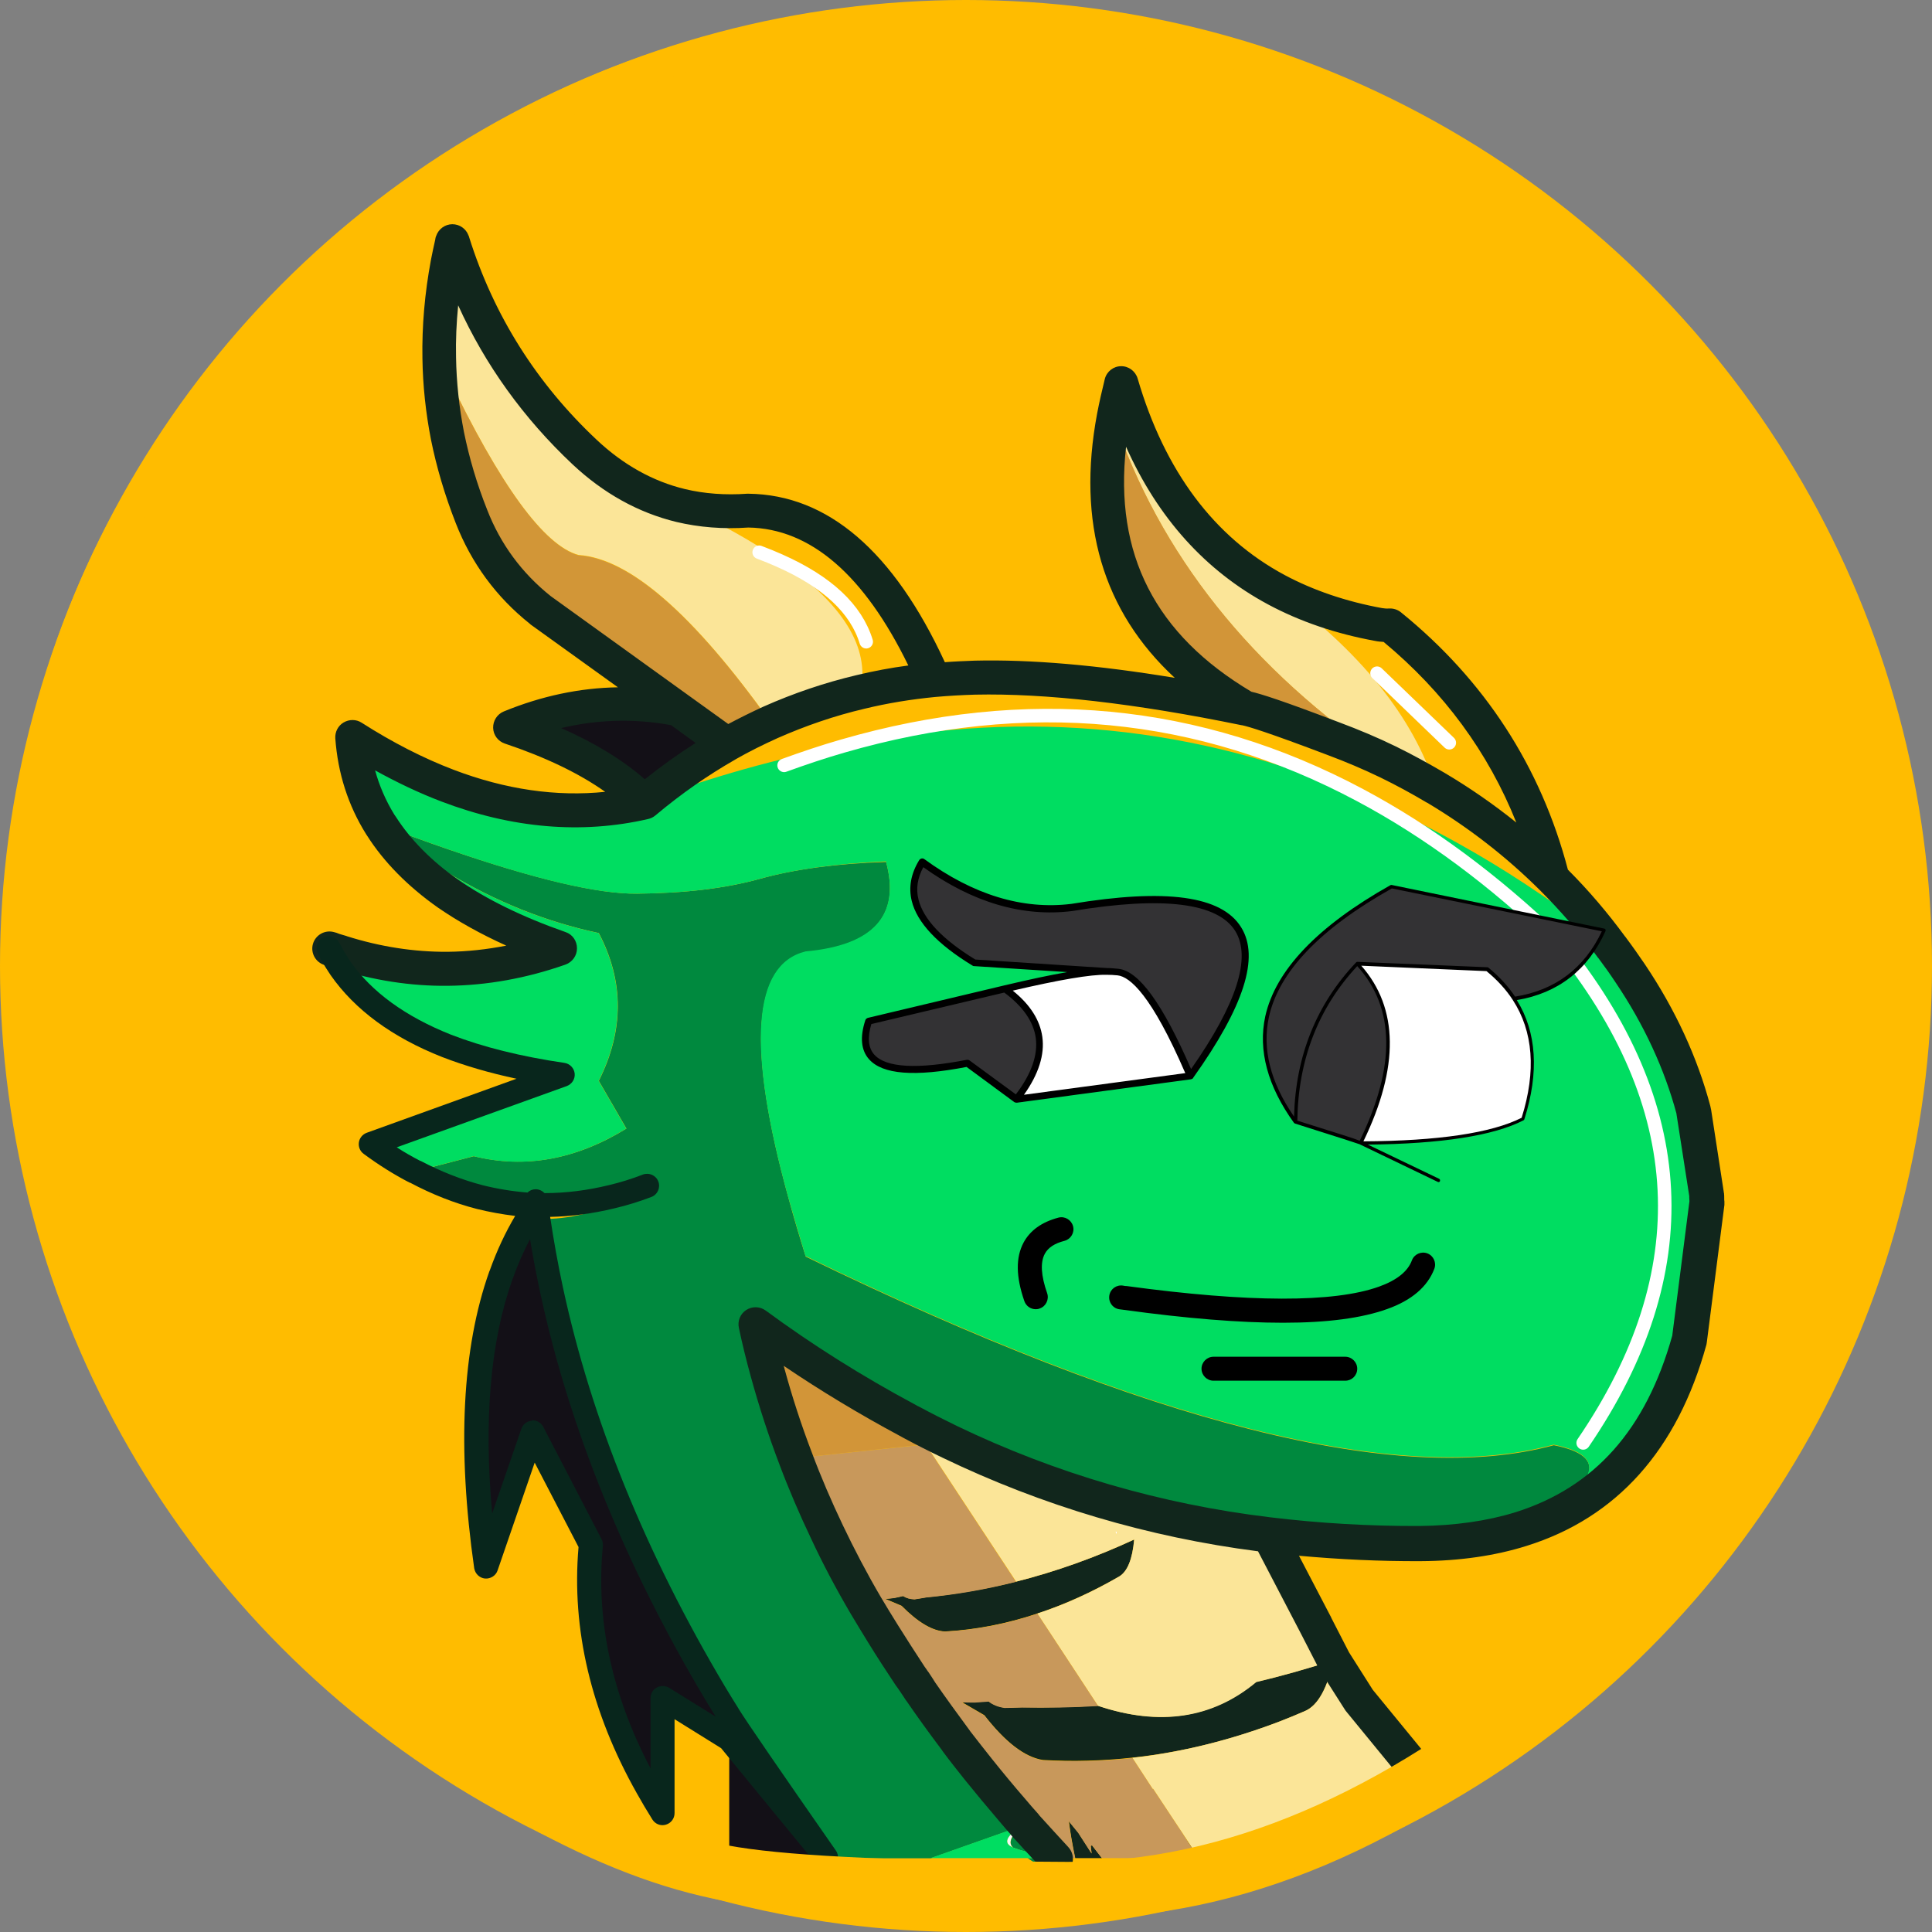 <?xml version="1.0" encoding="utf-8"?>
<!-- Generator: Adobe Illustrator 27.8.0, SVG Export Plug-In . SVG Version: 6.00 Build 0)  -->
<svg version="1.1" id="Layer_1" xmlns="http://www.w3.org/2000/svg" xmlns:xlink="http://www.w3.org/1999/xlink" x="0px" y="0px"
	 viewBox="0 0 1000 1000" style="enable-background:new 0 0 1000 1000;" xml:space="preserve">
<rect x="0" y="0" width="1000" height="1000" fill="#808080" stroke="none"/>
<style type="text/css">
	.st0{fill:#FFBC00;}
	.st1{fill:none;stroke:#FFBC00;stroke-width:15;stroke-linecap:round;stroke-linejoin:round;}
	.st2{fill:none;stroke:#000000;stroke-width:10;stroke-miterlimit:10;}
	.st3{fill:#7CEB33;}
	.st4{fill:#F3FBF8;}
	.st5{fill:#131017;}
	.st6{fill:#11261C;}
	.st7{fill:#00893E;}
	.st8{fill:#00DD61;}
	.st9{fill:#FBE598;}
	.st10{fill:#D29538;}
	.st11{fill:#FDFEFE;}
	.st12{fill:#C8985B;}
	.st13{fill:#D29637;}
	.st14{fill:none;stroke:#FFFFFF;stroke-width:7;stroke-linecap:round;stroke-linejoin:round;}
	.st15{fill:#08261C;}
	.st16{fill:none;stroke:#11261C;stroke-width:15;stroke-linecap:round;stroke-linejoin:round;}
	.st17{fill:#333234;}
	.st18{fill:#FFFFFF;}
</style>
<circle class="st0" cx="500" cy="500" r="500"/>
<g transform="matrix( 1, 0, 0, 1, -1092.15,-91.4) ">
	<g>
		<g id="Layer4_0_MEMBER_0_FILL">
			<path class="st0" d="M1586.3,98.2c-135.4,0-251,47.9-346.6,143.6c-95.7,95.7-143.6,211.2-143.6,346.6s47.9,250.9,143.6,346.5
				c95.7,95.8,211.2,143.7,346.6,143.7s250.9-47.9,346.5-143.7c95.8-95.5,143.7-211,143.7-346.5s-47.9-251-143.7-346.6
				C1837.2,146,1721.7,98.2,1586.3,98.2z"/>
		</g>
	</g>
	<g>
		<path id="Layer4_0_MEMBER_0_1_STROKES" class="st1" d="M2081.8,590.9c0,135.4-47.9,250.9-143.7,346.5
			c-95.5,95.8-211,143.7-346.5,143.7s-251-47.9-346.6-143.7c-95.7-95.5-143.6-211-143.6-346.5s47.9-251,143.6-346.6
			c95.7-95.7,211.2-143.6,346.6-143.6s250.9,47.9,346.5,143.6C2033.9,339.9,2081.8,455.5,2081.8,590.9z"/>
	</g>
</g>
<g transform="matrix( 1, 0, 0, 1, -1092.15,-91.4) ">
	<g>
		<path id="Layer4_0_MEMBER_2_1_STROKES" class="st1" d="M1374.7,1033.2c35.4,18.9,68.6,30.8,99.5,35.7c30.9,4.9,88.7,7.5,173.4,7.8
			c84.6,0.3,170.1-35.8,256.4-108.2"/>
	</g>
</g>
<path class="st2" d="M226.3,123.3"/>
<g>
	<g transform="matrix( 1, 0, 0, 1, -1092.15,-92.35) ">
		<g>
			<g id="Layer4_0_MEMBER_1_FILL_00000148644444402057125800000016392848628914412681_">
				<path class="st3" d="M1199.9,623.6C1199.9,623.6,1199.8,623.5,1199.9,623.6C1199.8,623.6,1199.8,623.7,1199.9,623.6
					L1199.9,623.6z"/>
				<path class="st4" d="M1773,933.3l9.4,18.3C1780.7,943.6,1777.6,937.5,1773,933.3 M1620.8,1037.5c-8.1,5.3-9.5,9-4.3,11.1
					C1613.8,1046.3,1615.3,1042.6,1620.8,1037.5 M1622.7,1037L1622.7,1037c-2.3-2.7-4.6-5.3-6.7-7.9c2.2,2.8,4.2,5.4,6.1,7.8
					c0,0.1,0,0.1,0.1,0.2c5.4,6.9,9.2,12.3,11.6,16.1c1.4,0.2,3,0.5,4.6,0.9C1633.1,1048.4,1627.8,1042.7,1622.7,1037 M1573.1,981.7
					c1.4,8,5.2,11,11.6,8.9l2,2.5c-0.2-0.2-0.3-0.4-0.4-0.6c-6.1-8.1-12-16.3-17.7-24.6C1570.7,971.7,1572.2,976.3,1573.1,981.7z"/>
				<path class="st5" d="M1469.6,1054.1h50.5l-50.5-61.6V1054.1 M1371.1,723.3c-2-0.1-3.9-0.1-5.8-0.3c-5.4,8.8-10,18.5-13.7,29.1
					c-0.1,0.1-0.1,0.3-0.2,0.4c-13.8,39-16.3,89.2-7.5,150.7l23.9-69.5l30.2,58.2c-4.1,42.1,5.7,84.1,29.3,125.8
					c2.4,4.4,5,8.8,7.8,13.2v-59.7l34.5,21.4v-12.1c-2.4-3.9-4.8-7.8-7.1-11.6c-41.5-69.6-69.7-139.1-84.7-208.6
					C1375.2,747.9,1372.9,735.6,1371.1,723.3 M1468.4,477.5l-25.2-18.2c-29.1-5.8-58.2-2.8-87.1,9c31,10.4,54.1,23.4,69.5,39
					C1439.3,495.9,1453.5,486,1468.4,477.5z"/>
				<path class="st6" d="M1469.6,980.4v12.1l50.5,61.6C1490.5,1011.6,1473.7,987.1,1469.6,980.4 M1657.2,1051.7l-6.9-10.7l-4.9-6
					c0.7,5.7,1.8,12.1,3.3,19.1h13.8c-1.7-2.2-3.4-4.4-5.1-6.6c-0.3,0.1-0.5,0.1-0.7,0.3L1657.2,1051.7 M1709,1048.6l-5.3-8.1
					l5.1,8.1C1708.8,1048.6,1708.9,1048.6,1709,1048.6 M1754.7,983.3c4.4-1.7,8.7-3.5,13.1-5.4c6.6-3,11.4-11.7,14.6-26.3
					c-13.3,4.4-26.7,8.2-40.1,11.3c-22.8,18.9-50.1,23-81.9,12.3c-13.1,0.8-26.1,1-39.3,0.8c-4.1,0.1-7.1,0.2-9.1,0.2
					c-3.3-0.5-6-1.6-8.2-3.3l-7,0.5c-2.4,0-4.7,0-6.9-0.1l11.7,6.8c10.8,13.9,20.9,21.7,30.3,23.2c15.3,0.9,30.7,0.5,46.3-1.2
					C1703.4,999.4,1728.9,993.2,1754.7,983.3 M1571.6,919.1c-2.8,0.5-4.8,0.8-6.1,1c-2.3-0.1-4.3-0.6-5.9-1.7l-4.5,1
					c-1.7,0.2-3.3,0.4-4.8,0.5l8.5,3.6c8.5,8.6,16,13,22.5,13.3c16-0.9,31.9-4,47.8-9.3c14.2-4.7,28.3-11.1,42.4-19.2
					c4.2-2.5,6.8-8.9,7.7-19.1c-20.1,9.3-40.5,16.6-61.1,21.8C1602.8,914.8,1587.3,917.5,1571.6,919.1z"/>
				<path class="st7" d="M1634.2,1054.1H1624c1,0.7,2,1.3,3.1,2C1636.1,1062.1,1638.5,1061.4,1634.2,1054.1 M1485.6,547.2
					c-17.6,4.9-38.9,7.5-63.7,7.7c-20.2,0.2-52.9-7.5-98.2-23.1c-10.8-3.7-22.3-7.9-34.5-12.6c11.2,9.3,22.7,17.6,34.5,24.7
					c24.9,15.1,51.1,25.6,78.4,31.4c13.1,24.9,13.1,50.4,0,76.5l14.3,24.7c-26.2,16.1-52.5,20.8-79,14.3l-30.4,7.9l0.1,0.1
					c0.1,0.1,0.2,0.1,0.4,0.2c10.9,5.8,22,10.1,33.2,13c9.5,2.4,19.2,3.8,29,4.3l0.2-2c0.1,0.6,0.2,1.2,0.4,2
					c12.8,0.4,25.7-1.1,38.9-4.3c6.1-1.5,12.3-3.4,18.4-5.7c-3.3,2.1-6.6,4-10,5.7c-15.5,7.8-30.9,11.6-46.4,11.3
					c1.8,12.3,4.1,24.6,6.7,37c15,69.4,43.2,139,84.7,208.6c2.3,3.8,4.7,7.7,7.1,11.6c4.1,6.7,20.9,31.2,50.5,73.7h53.7l47-16.6
					c-5.6,5.1-7,8.8-4.3,11.1c3.8,1.5,9.5,3,17.3,4.6c-2.4-3.8-6.2-9.2-11.6-16.1c-0.1-0.1-0.1-0.1-0.1-0.2c-1.9-2.4-3.9-5-6.1-7.8
					c-6-6.9-11.8-13.9-17.6-21.1c-3.8-4.8-7.7-9.7-11.4-14.6l-0.3-0.4l-2-2.5c-6.4,2.1-10.3-0.8-11.6-8.9c-0.9-5.4-2.5-10-4.6-13.8
					c-1.2-1.8-2.4-3.6-3.5-5.4l-0.2-0.2c-0.2-0.4-0.4-0.7-0.6-1c-0.4-0.6-0.8-1.2-1.2-1.7c-4.8-7.2-9.5-14.4-14-21.7
					c-3-4.9-6-9.8-9-14.8c-7.3-12.4-13.9-25.1-20-37.9c-6-12.5-11.4-25.1-16.2-38c-5.5-14.5-10.3-29.3-14.4-44.3
					c-2.2-8.2-4.3-16.4-6.1-24.8c24.8,18.2,50.9,34.6,78.3,49.3c0.6,0.4,1.3,0.7,1.9,1c6.7,3.6,13.4,7,20.2,10.3
					c52.2,25.2,107.3,41.2,165.1,48.1c26.1,3.1,52.3,4.6,78.4,4.5c19.3-0.2,36.7-2.7,52.2-7.5c40.5-23.2,46.2-37.6,16.9-43.4
					c-79.8,21.7-208.8-10.8-387.2-97.6c-3.4-10.8-6.4-20.9-9-30.6c-21.5-77.9-18.4-120.3,9-127.1c35.3-3.3,49.1-18.8,41.6-46.6
					C1524.9,539.3,1503.2,542.3,1485.6,547.2z"/>
				<path class="st8" d="M1624,1054.1h10.2h4.2c-1.7-0.4-3.2-0.7-4.6-0.9c-7.7-1.6-13.5-3.1-17.3-4.6c-5.2-2.1-3.8-5.8,4.3-11.1
					l-47,16.6H1624 M1622.7,1036.9L1622.7,1036.9L1622.7,1036.9L1622.7,1036.9 M1289.1,519.2L1289.1,519.2
					c8.1,13,19.6,24.8,34.5,35.3c15.7,10.9,35,20.4,58.2,28.5c-19.4,6.8-38.8,10.3-58.2,10.5c-18.3,0.2-36.6-2.7-55-8.5
					c-1.4-0.4-2.8-0.8-4.2-1.2c-0.7-0.3-1.4-0.5-2-0.7v0.1c0.7,1.2,1.3,2.5,2,3.7c1.3,2.2,2.7,4.5,4.2,6.6
					c11.8,17,30.1,30.3,55,40.2c17,6.6,37.1,11.6,60.1,15l-99.5,35.8c7.5,5.5,15.1,10.3,22.8,14.3l-0.1-0.1l30.4-7.9
					c26.5,6.6,52.8,1.8,79-14.3l-14.3-24.7c13.1-26.1,13.1-51.6,0-76.5c-27.4-5.8-53.5-16.3-78.4-31.4
					C1311.8,536.8,1300.3,528.5,1289.1,519.2 M1498,488.5c10.2-3.7,20.3-7.1,30.4-10c-33.6,6.3-67.9,15.9-102.8,28.9
					c-32.9,7.6-66.8,4.7-101.9-8.7c-16.1-6.1-32.6-14.5-49.3-25.2c1.1,16.6,6,31.8,14.6,45.6h0.1l0.1,0.1
					c12.2,4.7,23.7,8.9,34.5,12.6c45.3,15.7,78.1,23.4,98.2,23.1c24.9-0.2,46.1-2.8,63.7-7.7c17.7-4.9,39.4-7.9,65.1-9
					c7.6,27.8-6.3,43.4-41.6,46.6c-27.5,6.8-30.5,49.2-9,127.1c2.7,9.6,5.7,19.8,9,30.6c178.4,86.8,307.4,119.3,387.2,97.6
					c29.3,5.8,23.6,20.3-16.9,43.4c43.9-13.8,73-46.5,87.2-98.1l9.1-71.1c-0.1-0.8-0.1-1.5-0.1-2.2c0-0.6,0-1.3-0.1-1.9l-6.6-42.9
					c-0.1-0.3-0.1-0.6-0.2-0.8c-6.5-24.3-17.4-47.9-32.7-70.7c-3.1-4.6-6.2-9.1-9.5-13.4c-0.1-0.1-0.1-0.1-0.2-0.2
					c-3.3-2.6-6.5-5.1-9.8-7.5c-23-17.6-46.3-32.9-69.9-46c-16.8-9.3-33.7-17.6-50.6-24.8c35.3,18.8,69.5,44.1,102.6,76
					c68.9,84.5,73.2,170.9,12.9,259.3c60.3-88.3,56.1-174.8-12.9-259.3c-33.2-31.9-67.4-57.2-102.6-76
					c-84.5-35.7-172.1-44.5-262.8-26.3c-1.6,0.3-3.2,0.6-4.9,0.9C1518.3,481.5,1508.1,484.8,1498,488.5z"/>
				<path class="st9" d="M1795.3,971.8l-12.9-20.2c-3.2,14.6-8.1,23.4-14.6,26.3c-4.4,1.9-8.7,3.7-13.1,5.4
					c-25.8,9.8-51.2,16.1-76.4,18.9l10.5,16.1l0.2-0.1l12.9,19.5c0.6,0.9,1.2,1.8,1.8,2.7l5.3,8.1l3.5,5.5h24.3
					c31.9-10,62.5-23.8,91.9-41.4L1795.3,971.8 M1583.6,838.5l-12.3,1.4l46.8,71.1c20.6-5.2,41-12.5,61.1-21.8
					c-0.9,10.2-3.5,16.5-7.7,19.1c-14.1,8.2-28.2,14.6-42.4,19.2l31.4,47.8c31.9,10.7,59.2,6.6,81.9-12.3c13.4-3.2,26.8-7,40.1-11.3
					l-9.4-18.3l-24.4-46.7C1690.9,879.7,1635.8,863.7,1583.6,838.5 M1670.2,887.1c-0.2-0.6-0.4-1.3-0.8-1.9l0.8-0.1
					C1670.2,885.8,1670.2,886.4,1670.2,887.1 M1769.9,947c-0.2-0.9-0.4-1.8-0.8-2.7h1.2C1770.1,945.2,1770,946.1,1769.9,947
					 M1672.2,290.5c-1.5,5.9-2.8,11.7-3.9,17.4c23.9,71.3,71.4,130.9,142.3,178.8c8.5,4.1,16.8,8.6,24.7,13.4
					c-11.5-36.5-39-70.6-82.7-102.6C1713.8,376.6,1687,341,1672.2,290.5 M1326.3,217.5c-0.1-0.2-0.2-0.4-0.3-0.6
					c-0.1,0.2-0.1,0.4-0.1,0.6c-0.8,3.5-1.6,7.1-2.3,10.6c-3.1,16.5-4.6,32.9-4.3,49.2c1.5,3.1,2.9,6.1,4.3,9
					c27.4,57.3,50.1,88.4,68,93.3c26.3,1.7,59.4,30.5,99.3,86.4c15.1-6.7,30.6-12,46.6-15.8c5.1-22.5-8.8-45.2-41.9-68
					c-3.3-1.5-6.8-2.9-10.5-4.3c3.7,1.4,7.2,2.8,10.5,4.3c-13.8-9.5-30.9-19.1-51.2-28.6c-18.3-4.4-34.8-13.7-49.7-27.7
					C1362.3,295.8,1339.5,259.6,1326.3,217.5z"/>
				<path class="st10" d="M1782.2,474.6c9.8,3.6,19.2,7.6,28.4,12.1c-70.9-47.9-118.3-107.5-142.3-178.8
					c-12.5,66.8,10.3,117.1,68.2,151C1742.1,459.9,1757.4,465.2,1782.2,474.6 M1483.3,778c1.8,8.4,3.9,16.7,6.1,24.8
					c4.1,15.1,9,29.8,14.4,44.3l67.5-7.2l12.3-1.4c-6.8-3.3-13.5-6.7-20.2-10.3c-0.6-0.3-1.2-0.6-1.9-1
					C1534.1,812.6,1508,796.2,1483.3,778z"/>
				<path class="st11" d="M1769.1,944.3c0.4,0.9,0.6,1.9,0.8,2.7c0.1-0.9,0.2-1.8,0.4-2.7H1769.1 M1669.4,885.2
					c0.4,0.6,0.6,1.2,0.8,1.9c0-0.6,0-1.3,0-2L1669.4,885.2z"/>
				<path class="st12" d="M1503.8,847.1c4.8,12.9,10.3,25.6,16.2,38c6.1,12.9,12.8,25.5,20,37.9c3,5,5.9,9.9,9,14.8
					c4.6,7.3,9.2,14.5,14,21.7c0.4,0.5,0.7,1.1,1.2,1.7c0.2,0.2,0.4,0.6,0.6,1l0.2,0.2c1.2,1.8,2.4,3.6,3.5,5.4
					c5.7,8.3,11.6,16.5,17.7,24.6c0.1,0.2,0.3,0.4,0.4,0.6l0.3,0.4c3.8,4.9,7.6,9.8,11.4,14.6c5.7,7.2,11.6,14.2,17.6,21.1
					c2.2,2.6,4.4,5.2,6.7,7.8h0.1l-0.1,0.1c5.1,5.7,10.4,11.4,15.7,17.1h10.3c-1.5-7.1-2.6-13.5-3.3-19.1l4.9,6l6.9,10.7l-0.4-3.9
					c0.2-0.1,0.4-0.2,0.7-0.3c1.7,2.2,3.3,4.4,5.1,6.6h50.1l-3.5-5.5c-0.1,0-0.2,0-0.3,0l-5.1-8.1c-0.6-0.9-1.2-1.9-1.8-2.7
					l-12.9-19.5l-0.2,0.1l-10.5-16.1c-15.5,1.7-31,2.1-46.3,1.2c-9.4-1.5-19.5-9.3-30.3-23.2l-11.7-6.8c2.2,0.1,4.6,0.1,6.9,0.1
					l7-0.5c2.1,1.7,4.8,2.8,8.2,3.3c2,0,5.1-0.1,9.1-0.2c13.1,0.2,26.2,0,39.3-0.8l-31.4-47.8c-15.8,5.3-31.8,8.4-47.8,9.3
					c-6.5-0.3-14-4.7-22.5-13.3l-8.5-3.6c1.5-0.1,3.1-0.3,4.8-0.5l4.5-1c1.7,1.1,3.6,1.6,5.9,1.7c1.3-0.2,3.3-0.5,6.1-1
					c15.7-1.5,31.1-4.2,46.4-8.1l-46.8-71.1L1503.8,847.1z"/>
				<path class="st13" d="M1468.4,477.5c7.4-4.1,14.9-7.9,22.5-11.3c-39.9-55.9-73-84.7-99.3-86.4c-17.9-5-40.6-36.1-68-93.3
					c-1.4-2.9-2.8-5.9-4.3-9c0.2,13.5,1.7,26.9,4.3,40.2c2.8,13.9,7,27.9,12.4,41.8c7.6,19.4,19.5,35.6,35.8,48.6l71.4,51.4
					L1468.4,477.5z"/>
			</g>
		</g>
		<g>
			<g id="Layer4_0_MEMBER_1_1_STROKES">
				<path class="st6" d="M1638.4,1062.9c-2.4,0-4.7-0.9-6.5-2.8c-5.3-5.7-10.6-11.5-15.8-17.2c-0.2-0.2-0.3-0.4-0.5-0.6c0,0,0,0,0,0
					c0,0,0,0,0,0c-0.1-0.1-0.1-0.2-0.2-0.3c-2.1-2.4-4.2-4.8-6.2-7.2c-5.9-6.9-11.9-14.1-17.7-21.3c-3.9-4.9-7.8-9.8-11.5-14.8
					l-0.3-0.5c-0.2-0.3-0.4-0.5-0.6-0.8c-6.1-8.1-12.1-16.4-17.8-24.7c-0.1-0.1-0.1-0.2-0.2-0.2c-1-1.6-2.1-3.2-3.1-4.7
					c-0.3-0.4-0.6-0.8-0.9-1.3l-0.1-0.2c0,0-0.1-0.1-0.1-0.1c-0.5-0.6-0.9-1.3-1.3-1.8c-4.8-7.2-9.6-14.6-14.1-21.9
					c-3.1-5-6.1-10-9.1-15c-7.4-12.6-14.3-25.6-20.4-38.7c-6-12.6-11.6-25.6-16.5-38.7c0,0,0,0,0,0c-5.6-14.7-10.5-29.8-14.7-45.1
					c-2.3-8.3-4.4-16.8-6.2-25.3c-0.8-3.6,0.7-7.3,3.8-9.3c3.1-2,7.1-1.9,10.1,0.3c24.3,17.9,50.3,34.2,77.2,48.6
					c0.6,0.3,1.1,0.6,1.6,0.9c0.1,0,0.2,0.1,0.3,0.1c6.5,3.5,13.2,6.9,19.8,10.1c0,0,0,0,0,0c51.1,24.6,105.7,40.5,162.2,47.3
					c0,0,0,0,0,0c25.6,3.1,51.6,4.6,77.3,4.5c18.3-0.2,35-2.6,49.6-7.1c41-12.9,67.6-42.8,81.2-91.4l8.9-69.6c0-0.7-0.1-1.3-0.1-1.9
					c0-0.3,0-0.5,0-0.8l-6.6-42.4c0-0.1,0-0.1,0-0.2c-6.2-23.1-16.8-46.1-31.5-67.9c-2.9-4.4-5.9-8.6-8.9-12.6
					c-0.2-0.2-0.4-0.4-0.5-0.6c-9.1-12.4-19.2-24-29.8-34.6c0,0,0,0,0,0c-17.5-17.4-37.1-32.6-58.4-45.3c0,0,0,0-0.1,0
					c-7.7-4.6-15.8-9-24-13c0,0,0,0,0,0c-8.9-4.3-18.1-8.2-27.5-11.7c-30.3-11.5-40.8-14.7-44.3-15.4c0,0,0,0,0,0l0,0
					c-0.1,0-0.1,0-0.2,0c-55-11.3-101.4-16.6-137.9-15.8c-6.9,0.2-13.8,0.6-20.5,1.2c0,0,0,0,0,0c-12.5,1.2-24.8,3.2-36.7,6.1
					c0,0,0,0,0,0c-15.4,3.6-30.5,8.8-45,15.2c-7.3,3.3-14.6,6.9-21.6,10.9c-0.1,0.1-0.2,0.1-0.3,0.2c-14.2,8.1-28.1,17.8-41.3,28.9
					c-1.2,1-2.5,1.6-3.9,1.9c-34.4,7.9-70.4,4.8-106.9-9.1c-11.3-4.3-22.7-9.7-34.3-16.1c2.2,8,5.5,15.6,9.9,22.8
					c0.3,0.4,0.6,0.9,0.9,1.3c7.5,11.7,18.2,22.6,31.8,32.2c14.9,10.4,33.7,19.6,56,27.4c3.6,1.2,5.9,4.6,5.9,8.4
					c0,3.8-2.4,7.1-5.9,8.4c-20.2,7.1-40.7,10.8-61,11c-19.1,0.2-38.5-2.8-57.6-8.9c-1.4-0.4-2.8-0.8-4.2-1.2
					c-0.3-0.1-0.6-0.2-0.8-0.3c-0.4-0.1-0.7-0.3-1-0.3c-4.7-1.3-7.5-6.2-6.2-10.9c1.3-4.7,6.2-7.5,10.9-6.2c0.9,0.2,1.8,0.5,2.7,0.9
					c1.2,0.4,2.4,0.7,3.7,1.1c0.1,0,0.1,0,0.2,0.1c17.4,5.5,34.9,8.2,52.2,8.1c10.1-0.1,20.2-1.2,30.4-3.2
					c-13.3-6-25.1-12.6-35.4-19.7c-15.6-11-28-23.6-36.7-37.3c-0.1-0.2-0.3-0.4-0.4-0.6c-9.4-15-14.7-31.7-16-49.7
					c-0.2-3.3,1.4-6.5,4.3-8.2c2.9-1.7,6.5-1.7,9.3,0.1c16.1,10.3,32.2,18.5,47.7,24.4c26.8,10.2,53.1,14,78.4,11.4
					c-13.4-9.5-30.8-17.9-52-25c-3.5-1.2-5.9-4.4-6-8.1c-0.1-3.7,2.1-7.1,5.5-8.5c19.5-8,39.3-12.2,59.1-12.5l-45.2-32.5
					c-0.1-0.1-0.2-0.2-0.3-0.3c-17.5-13.9-30.4-31.5-38.5-52.3c-5.6-14.3-9.9-28.8-12.8-43.2c-2.7-13.9-4.2-27.9-4.4-41.9
					c0,0,0,0,0,0c-0.3-16.8,1.2-33.9,4.4-51c0.7-3.5,1.4-7,2.2-10.4c0.1-0.7,0.2-1.4,0.5-2c1.2-3.6,4.6-6.1,8.4-6.1c0,0,0,0,0,0
					c3.7,0,7,2.3,8.3,5.7c0.2,0.4,0.3,0.7,0.4,1.1c12.7,40.4,34.9,75.6,66,104.8c13.7,12.9,29.1,21.5,45.7,25.5
					c10,2.4,20.9,3.2,32.2,2.4c0.2,0,0.5,0,0.7,0c41,0.5,75.1,29.8,101.6,87.2c5.1-0.4,10.3-0.6,15.5-0.8
					c28.9-0.7,63.6,2.3,103.5,8.9c-37.2-34.4-50.8-80.2-40.2-136.7c0,0,0,0,0,0c1.1-5.8,2.5-11.9,4-18c1-3.9,4.5-6.6,8.4-6.6
					c3.9-0.1,7.5,2.6,8.6,6.4c14,47.9,39.6,82.1,76.1,101.7c14.8,7.9,31.8,13.7,50.4,17.1c1.2,0.2,2.4,0.3,3.7,0.2
					c2.2-0.1,4.4,0.6,6.1,2c43.3,35.1,72.4,79.9,86.4,133.2c10.6,10.6,20.5,22.2,29.6,34.6c0.2,0.2,0.3,0.3,0.4,0.5
					c3.3,4.4,6.6,9.1,9.8,13.8c15.8,23.5,27.2,48.2,33.9,73.4c0.1,0.5,0.2,0.9,0.3,1.4c0,0.1,0,0.2,0.1,0.4l6.6,42.9
					c0,0.2,0,0.3,0.1,0.5c0.1,0.9,0.1,1.8,0.1,2.7c0,0.5,0,1,0.1,1.5c0,0.6,0,1.2,0,1.8l-9.1,71.1c-0.1,0.4-0.1,0.8-0.2,1.2
					c-15,54.5-46.4,89.6-93.1,104.2c-16.2,5.1-34.7,7.8-54.8,7.9c-20.9,0.1-42-0.9-63-2.8l16.7,32c0,0,0,0.1,0,0.1l9.2,17.9
					l12.3,19.4l33.2,40.5c3.1,3.8,2.6,9.4-1.2,12.5c-3.8,3.1-9.4,2.6-12.5-1.2l-33.5-40.9c-0.2-0.3-0.4-0.6-0.6-0.9l-12.8-20.1
					c-0.1-0.1-0.2-0.3-0.3-0.5c-0.1-0.1-0.2-0.3-0.2-0.4l-9.3-18.1l-22.2-42.6c-56.8-7.3-111.7-23.6-163.2-48.4c0,0,0,0,0,0
					c-6.9-3.3-13.8-6.8-20.5-10.4c-0.6-0.3-1.3-0.7-2-1.1c-20.5-11-40.6-23.1-59.8-36.1c0.1,0.5,0.3,1,0.4,1.5
					c4,14.7,8.8,29.4,14.2,43.5c0,0,0,0,0,0c0,0,0,0,0,0c0,0,0,0,0,0c4.7,12.6,10.1,25.1,15.9,37.3c6,12.6,12.6,25.2,19.7,37.3
					c2.9,4.9,5.9,9.8,8.9,14.6c4.5,7.1,9.1,14.4,13.8,21.5c0.3,0.4,0.6,0.9,1,1.4c0.2,0.3,0.4,0.6,0.6,0.9c0.1,0.2,0.3,0.3,0.4,0.5
					c1.2,1.8,2.4,3.6,3.5,5.4c5.6,8.1,11.5,16.2,17.4,24.2c0.1,0.1,0.2,0.3,0.3,0.4l0.4,0.6c3.7,4.8,7.5,9.6,11.3,14.4
					c5.6,7,11.4,14,17.3,20.8c2.2,2.6,4.4,5.2,6.7,7.7c0.2,0.2,0.4,0.5,0.6,0.8c4.9,5.4,9.9,10.9,14.9,16.3
					c3.3,3.6,3.2,9.2-0.4,12.5C1642.7,1062.1,1640.6,1062.9,1638.4,1062.9z M1557.1,966.6L1557.1,966.6L1557.1,966.6z M1839.9,492.4
					c13,7.7,25.4,16.3,37.1,25.7c-14.5-36.3-37.5-67.6-68.7-93.5c-1.5-0.1-2.9-0.2-4.3-0.5c-20.4-3.7-39.1-10.1-55.5-18.9
					c-32.4-17.4-57.1-44.8-73.5-81.6c-6.2,55.6,15.1,97.2,64.9,126.8c4.8,1.1,15.5,4.4,45.6,15.9c9.9,3.7,19.7,7.8,29.1,12.4
					c0,0,0,0,0,0C1823.2,482.9,1831.7,487.6,1839.9,492.4z M1382.6,469.2c17.5,7.7,32,16.6,43.3,26.5c8.5-6.8,17.3-13.1,26.3-18.8
					l-12.7-9.2C1420.7,464.2,1401.6,464.7,1382.6,469.2z M1448.4,452.2C1448.4,452.2,1448.4,452.2,1448.4,452.2l20.7,14.9
					c6-3.2,12.1-6.2,18.2-9c0,0,0,0,0,0c0,0,0,0,0,0c0,0,0,0,0,0c15.5-6.9,31.7-12.4,48.2-16.3c0,0,0,0,0,0c8.7-2.1,17.7-3.8,26.8-5
					c-22.8-46.8-50.6-70.9-82.8-71.4c-13,0.9-25.5-0.1-37.3-2.9c0,0,0,0,0,0c-19.7-4.8-37.7-14.8-53.7-29.8
					c-25.3-23.8-45.2-51.4-59.2-82.3c-0.9,9-1.3,18-1.1,26.9c0,0,0,0,0,0c0.2,12.9,1.6,25.9,4.1,38.7c2.7,13.3,6.7,26.9,12,40.2
					c6.9,17.8,18,32.8,32.9,44.7L1448.4,452.2z M1334.3,213.9c0,0.1,0,0.1,0.1,0.2C1334.4,214,1334.4,214,1334.3,213.9z"/>
			</g>
		</g>
		<g>
			<path id="Layer4_0_MEMBER_1_2_STROKES_00000173123180844889736900000006495335581123420580_" class="st14" d="M1485.1,378.2
				c3.7,1.4,7.2,2.8,10.5,4.3c24.8,11,39.7,25,44.9,42 M1498,488.5c10.2-3.7,20.3-7.1,30.4-10c95.1-27.5,184.4-19,267.7,25.4
				c35.3,18.8,69.5,44.1,102.6,76c68.9,84.5,73.2,170.9,12.9,259.3 M1842.3,476.8l-37.4-36"/>
		</g>
		<g>
			<g id="Layer4_0_MEMBER_1_3_STROKES_00000108301141826465342130000000203794283796121279_">
				<path class="st15" d="M1520.1,1060.3c-1.8,0-3.6-0.8-4.8-2.3l-49.9-60.8l-24.1-15v48.6c0,2.8-1.8,5.2-4.5,6
					c-2.7,0.8-5.5-0.3-7-2.7c-2.8-4.5-5.5-9-8-13.5c-23.7-42-33.9-84.9-30.2-127.5l-22.7-43.7l-19.2,55.8c-0.9,2.7-3.6,4.4-6.5,4.2
					c-2.9-0.3-5.1-2.5-5.6-5.3c-8.9-62.2-6.3-113.9,7.8-153.6c0.1-0.2,0.2-0.5,0.3-0.7c3.6-10.1,8-19.5,13.1-28.1
					c-6.7-0.8-13.3-2-19.8-3.6c-11.7-3-23.3-7.6-34.6-13.6c0,0,0,0-0.1,0c-0.1,0-0.2-0.1-0.3-0.1c-7.9-4.1-15.9-9.1-23.6-14.8
					c-1.9-1.4-2.8-3.6-2.5-5.9c0.3-2.3,1.9-4.2,4-5l77.6-28c-14.1-3-27-6.8-38.4-11.2c-25.9-10.2-45.3-24.5-57.8-42.4
					c-1.6-2.4-3.1-4.7-4.4-7.1c-0.8-1.3-1.5-2.6-2.2-4c-1.6-3-0.4-6.8,2.6-8.4c3-1.6,6.8-0.4,8.4,2.6c0.6,1.2,1.3,2.3,1.9,3.5
					c1.2,2.1,2.5,4.2,3.9,6.3c11,15.8,28.5,28.5,52.1,37.9c16.5,6.4,36.2,11.3,58.7,14.6c2.8,0.4,5,2.7,5.3,5.5
					c0.3,2.8-1.4,5.5-4.1,6.5l-88,31.7c4,2.6,8.1,4.9,12.1,7c0,0,0.1,0,0.1,0c0.1,0,0.2,0.1,0.3,0.1c10.5,5.5,21.2,9.7,31.9,12.5
					c7.6,1.9,15.5,3.2,23.3,3.8c1.1-1.1,2.6-1.7,4.2-1.7c0,0,0,0,0,0c1.8,0,3.4,0.8,4.6,2c11,0,22.1-1.4,33.2-4.1
					c5.9-1.4,11.8-3.2,17.7-5.5c3.2-1.2,6.8,0.4,8,3.6c1.2,3.2-0.4,6.8-3.6,8c-6.3,2.4-12.8,4.4-19.2,5.9
					c-11.2,2.7-22.3,4.2-33.2,4.4c1.8,12,4,24.3,6.6,36.4c14.7,68.5,43,138,83.9,206.7c2.3,3.8,4.6,7.6,7,11.4
					c0,0.1,0.1,0.1,0.1,0.2c4.2,6.8,21.1,31.4,50.3,73.3c1.9,2.7,1.3,6.5-1.3,8.5C1522.8,1059.9,1521.4,1060.3,1520.1,1060.3z
					 M1367.8,827.5c2.3,0,4.4,1.3,5.5,3.3l30.2,58.2c0.6,1.1,0.8,2.3,0.7,3.5c-3.7,38.3,4.6,77,24.7,115.2v-36.5
					c0-2.3,1.2-4.3,3.2-5.4c2-1.1,4.4-1,6.3,0.1l24.2,15c-1.8-2.9-3.6-5.9-5.4-8.8c-41.6-69.9-70.4-140.7-85.4-210.5
					c-2-9.3-3.8-18.6-5.3-27.9c-3.4,6.4-6.4,13.3-9,20.6c-0.1,0.2-0.1,0.3-0.2,0.5c-11.4,32.2-14.8,72.7-10.4,120.9l15.1-43.8
					c0.8-2.3,2.9-4,5.4-4.2C1367.5,827.5,1367.7,827.5,1367.8,827.5z M1357.2,754.7c0,0.1,0,0.1-0.1,0.2
					C1357.2,754.8,1357.2,754.8,1357.2,754.7z M1357.3,754.5C1357.3,754.5,1357.3,754.5,1357.3,754.5
					C1357.3,754.5,1357.3,754.5,1357.3,754.5z"/>
			</g>
		</g>
		<g>
			<path id="Layer4_0_MEMBER_1_4_STROKES_00000072241119201920869280000007976695413410662807_" class="st16" d="M1736.9,1054.1
				c31.9-10,62.5-23.8,91.9-41.4"/>
		</g>
	</g>
	<g transform="matrix( 1, 0, 0, 1, -1092.15,-91.4) ">
		<g>
			<g id="Layer4_0_MEMBER_2_1_STROKES_00000054223408077061342610000016374053425558352531_">
				<path class="st0" d="M1645.1,1081.7c-0.3,0-0.6,0-1,0c-85.5-0.3-142.4-2.9-174.1-7.9c-32-5.1-66.6-17.5-102.9-36.8
					c-6.5-3.5-8.9-11.5-5.5-18c3.5-6.5,11.5-8.9,18-5.5c33.7,17.9,65.5,29.4,94.6,34c29.9,4.8,87.1,7.3,170,7.6c0.3,0,0.6,0,0.9,0
					c80.1,0,162.5-35.1,244.9-104.2c5.6-4.7,14-4,18.7,1.6c4.7,5.6,4,14-1.6,18.7C1819.8,1044.5,1731.6,1081.7,1645.1,1081.7z"/>
			</g>
		</g>
	</g>
	<g transform="matrix( 1, 0, 0, 1, -2231.9,-103.65) ">
		<g>
			<g id="Layer0_0_FILL_00000006671205987478027620000009512959551573232045_">
				<g>
					<path class="st17" d="M2758,672.6c17.8-22.4,15.8-41.5-5.9-57.1l-70.6,16.8c-7.3,22.6,9.7,29.9,51.1,21.7L2758,672.6
						 M2786.5,573.4c-25.8,3.2-51.6-4.6-77.4-23.5c-10.7,17.4-1.7,34.7,26.9,52.1l68.4,4.3c2.1,0.1,4.1,0.2,6,0.4
						c10.1,1.1,22.6,19,37.4,53.8C2900.5,587,2880,558,2786.5,573.4 M2902.5,684.4c23,7.2,34.2,10.8,33.7,10.8
						c19.5-39.7,19-70.6-1.8-92.7C2913.4,624.6,2902.7,651.9,2902.5,684.4 M3062.2,585.2l-110.1-22.6
						c-65.3,36.6-81.9,77.2-49.6,121.8c0.2-32.5,10.9-59.8,31.9-81.9l67.3,2.8c5.7,4.7,10.3,9.7,13.9,15.2
						C3037.5,617.3,3053.1,605.5,3062.2,585.2z"/>
				</g>
				<g>
					<path class="st18" d="M2752.1,615.5c21.7,15.6,23.7,34.7,5.9,57.1l90-12.1c-14.8-34.8-27.3-52.7-37.4-53.8
						c-1.9-0.2-3.9-0.3-6-0.4C2795.8,606.3,2778.3,609.3,2752.1,615.5 M3015.6,620.6c-3.6-5.5-8.2-10.6-13.9-15.2l-67.3-2.8
						c20.7,22.1,21.3,53,1.8,92.7c40.1-0.1,68.1-4.2,84-12.5C3028,658,3026.5,637.3,3015.6,620.6z"/>
				</g>
			</g>
		</g>
		<g>
			<g id="Layer0_0_1_STROKES_00000139288372163465209540000013357399168882426282_">
				<path d="M2976.5,715.5c-0.1,0-0.3,0-0.4-0.1l-40.3-19.4c0,0-0.1,0-0.1-0.1c0,0,0,0-0.1,0c-1.1-0.4-8-2.7-33.4-10.7
					c-0.2-0.1-0.4-0.2-0.5-0.3c-13.7-19-18.7-37.6-14.9-55.2c5.3-23.9,27.1-46.7,64.8-67.9c0.2-0.1,0.4-0.1,0.6-0.1l110.1,22.6
					c0.3,0.1,0.5,0.2,0.6,0.5c0.1,0.2,0.1,0.5,0,0.8c-9.1,20.1-24.5,32.1-45.9,35.7c10.3,16.6,11.6,37.4,3.9,61.7
					c-0.1,0.2-0.2,0.4-0.4,0.5c-15.5,8-42.6,12.2-80.6,12.6l36.9,17.7c0.4,0.2,0.6,0.7,0.4,1.2
					C2977.2,715.3,2976.8,715.5,2976.5,715.5z M2936.5,603.5c19.3,21.9,19.7,52.5,1.1,90.9c38.7-0.2,66.3-4.3,81.9-12.2
					c7.6-24.2,6-44.7-4.6-61c-3.5-5.4-8.1-10.4-13.6-14.9L2936.5,603.5z M2903.4,683.7c22,6.9,29.7,9.3,32.3,10.4
					c18.7-38.5,18.3-68.8-1.3-90.4C2914.2,625.4,2903.8,652.3,2903.4,683.7z M2952.3,563.5c-37.1,20.8-58.5,43.2-63.6,66.5
					c-3.6,16.4,0.7,33.8,13,51.6c0.8-31.4,11.6-58.2,32.1-79.8c0,0,0,0,0,0v0c0,0,0,0,0,0c0,0,0.1-0.1,0.1-0.1l0,0l0,0
					c0.2-0.1,0.3-0.2,0.6-0.2l0,0h0c0,0,0,0,0,0l67.3,2.8c0.2,0,0.4,0.1,0.5,0.2c5.6,4.6,10.2,9.6,13.8,15
					c20.8-3.3,35.9-14.7,44.9-33.8L2952.3,563.5z"/>
			</g>
		</g>
		<g>
			<g id="Layer0_0_2_STROKES_00000035509883929238735470000015661873542772110776_">
				<path d="M2758,674.4c-0.4,0-0.7-0.1-1.1-0.3l-24.7-18.2c-27,5.2-43.5,3.9-50.5-4c-4.1-4.6-4.8-11.4-1.9-20.2
					c0.2-0.6,0.7-1,1.3-1.2l70.6-16.8c0,0,0,0,0,0c13.1-3.1,23.9-5.4,32.6-6.9l-48.3-3.1c-0.3,0-0.6-0.1-0.8-0.3
					c-18.1-11-28.7-22.3-31.4-33.5c-1.7-7-0.4-14.1,3.9-21.1c0.3-0.4,0.7-0.7,1.2-0.8c0.5-0.1,1,0,1.4,0.3
					c25.3,18.5,50.9,26.3,76.1,23.2c49-8.1,77.8-4.2,87.9,12.1c9.7,15.5,1.5,41-24.8,77.9c0,0,0,0,0,0.1c0,0,0,0,0,0c0,0,0,0,0,0
					c-0.3,0.4-0.7,0.6-1.2,0.7l-90,12.1C2758.2,674.4,2758.1,674.4,2758,674.4C2758.1,674.4,2758.1,674.4,2758,674.4
					C2758.1,674.4,2758,674.4,2758,674.4z M2756.1,616.4c9,7.2,14.1,15.3,15.3,23.9c1.3,9.2-1.9,19.3-9.5,30l83.5-11.2
					c-17.5-40.5-28.7-49.9-35-50.6c-1.9-0.2-3.8-0.3-5.8-0.3h0C2796.4,608,2780.1,610.8,2756.1,616.4z M2732.7,652.2
					c0.4,0,0.7,0.1,1,0.3l24,17.6c8.1-10.6,11.5-20.5,10.3-29.3c-1.2-8.4-6.7-16.3-16.3-23.4l-68.8,16.3c-2.1,7-1.6,12.3,1.5,15.8
					c6.1,6.8,22.2,7.7,47.9,2.7C2732.4,652.2,2732.5,652.2,2732.7,652.2z M2804.7,604.7c2,0,4.1,0.2,6.1,0.4
					c10.6,1.1,22.9,18.1,37.6,51.9c23.6-33.7,31.3-57.7,22.9-71.4c-9.1-14.7-37.5-18.2-84.4-10.4c-25.7,3.2-51.6-4.4-77.1-22.7
					c-3,5.6-3.9,11.1-2.5,16.7c2.5,10.2,12.4,20.7,29.4,31.1L2804.7,604.7C2804.7,604.7,2804.7,604.7,2804.7,604.7z"/>
			</g>
		</g>
		<g>
			<g id="Layer0_0_3_STROKES_00000022547887625514427860000005205185548133309828_">
				<path d="M2928.2,818.3H2860c-3.4,0-6.2-2.8-6.2-6.2c0-3.4,2.8-6.2,6.2-6.2h68.2c3.4,0,6.2,2.8,6.2,6.2
					C2934.4,815.6,2931.6,818.3,2928.2,818.3z M2896,788.3c-22.5,0-49.9-2.2-82.6-6.7c-0.8-0.1-1.6-0.2-2.3-0.3
					c-3.4-0.6-5.6-3.8-5-7.2s3.8-5.6,7.2-5c0.5,0.1,0.9,0.2,1.4,0.2c0.1,0,0.2,0,0.3,0c63.3,8.6,107.3,8.7,130.7,0.3
					c9.2-3.3,14.9-7.9,17-13.6c1.2-3.2,4.8-4.8,8-3.6c3.2,1.2,4.8,4.8,3.6,8c-3.5,9.2-11.7,16.3-24.4,20.8
					C2936.8,785.9,2919,788.3,2896,788.3z M2768,781.3c-2.6,0-5-1.6-5.9-4.2c-4.4-12.7-4.5-22.6-0.4-30.3c3.4-6.3,9.4-10.6,18-12.9
					c3.3-0.9,6.7,1.1,7.6,4.4c0.9,3.3-1.1,6.7-4.4,7.6c-5.1,1.3-8.5,3.5-10.2,6.7c-2.4,4.4-2,11.3,1.2,20.4c1.1,3.2-0.6,6.8-3.8,7.9
					C2769.4,781.2,2768.7,781.3,2768,781.3z"/>
			</g>
		</g>
	</g>
</g>
</svg>
